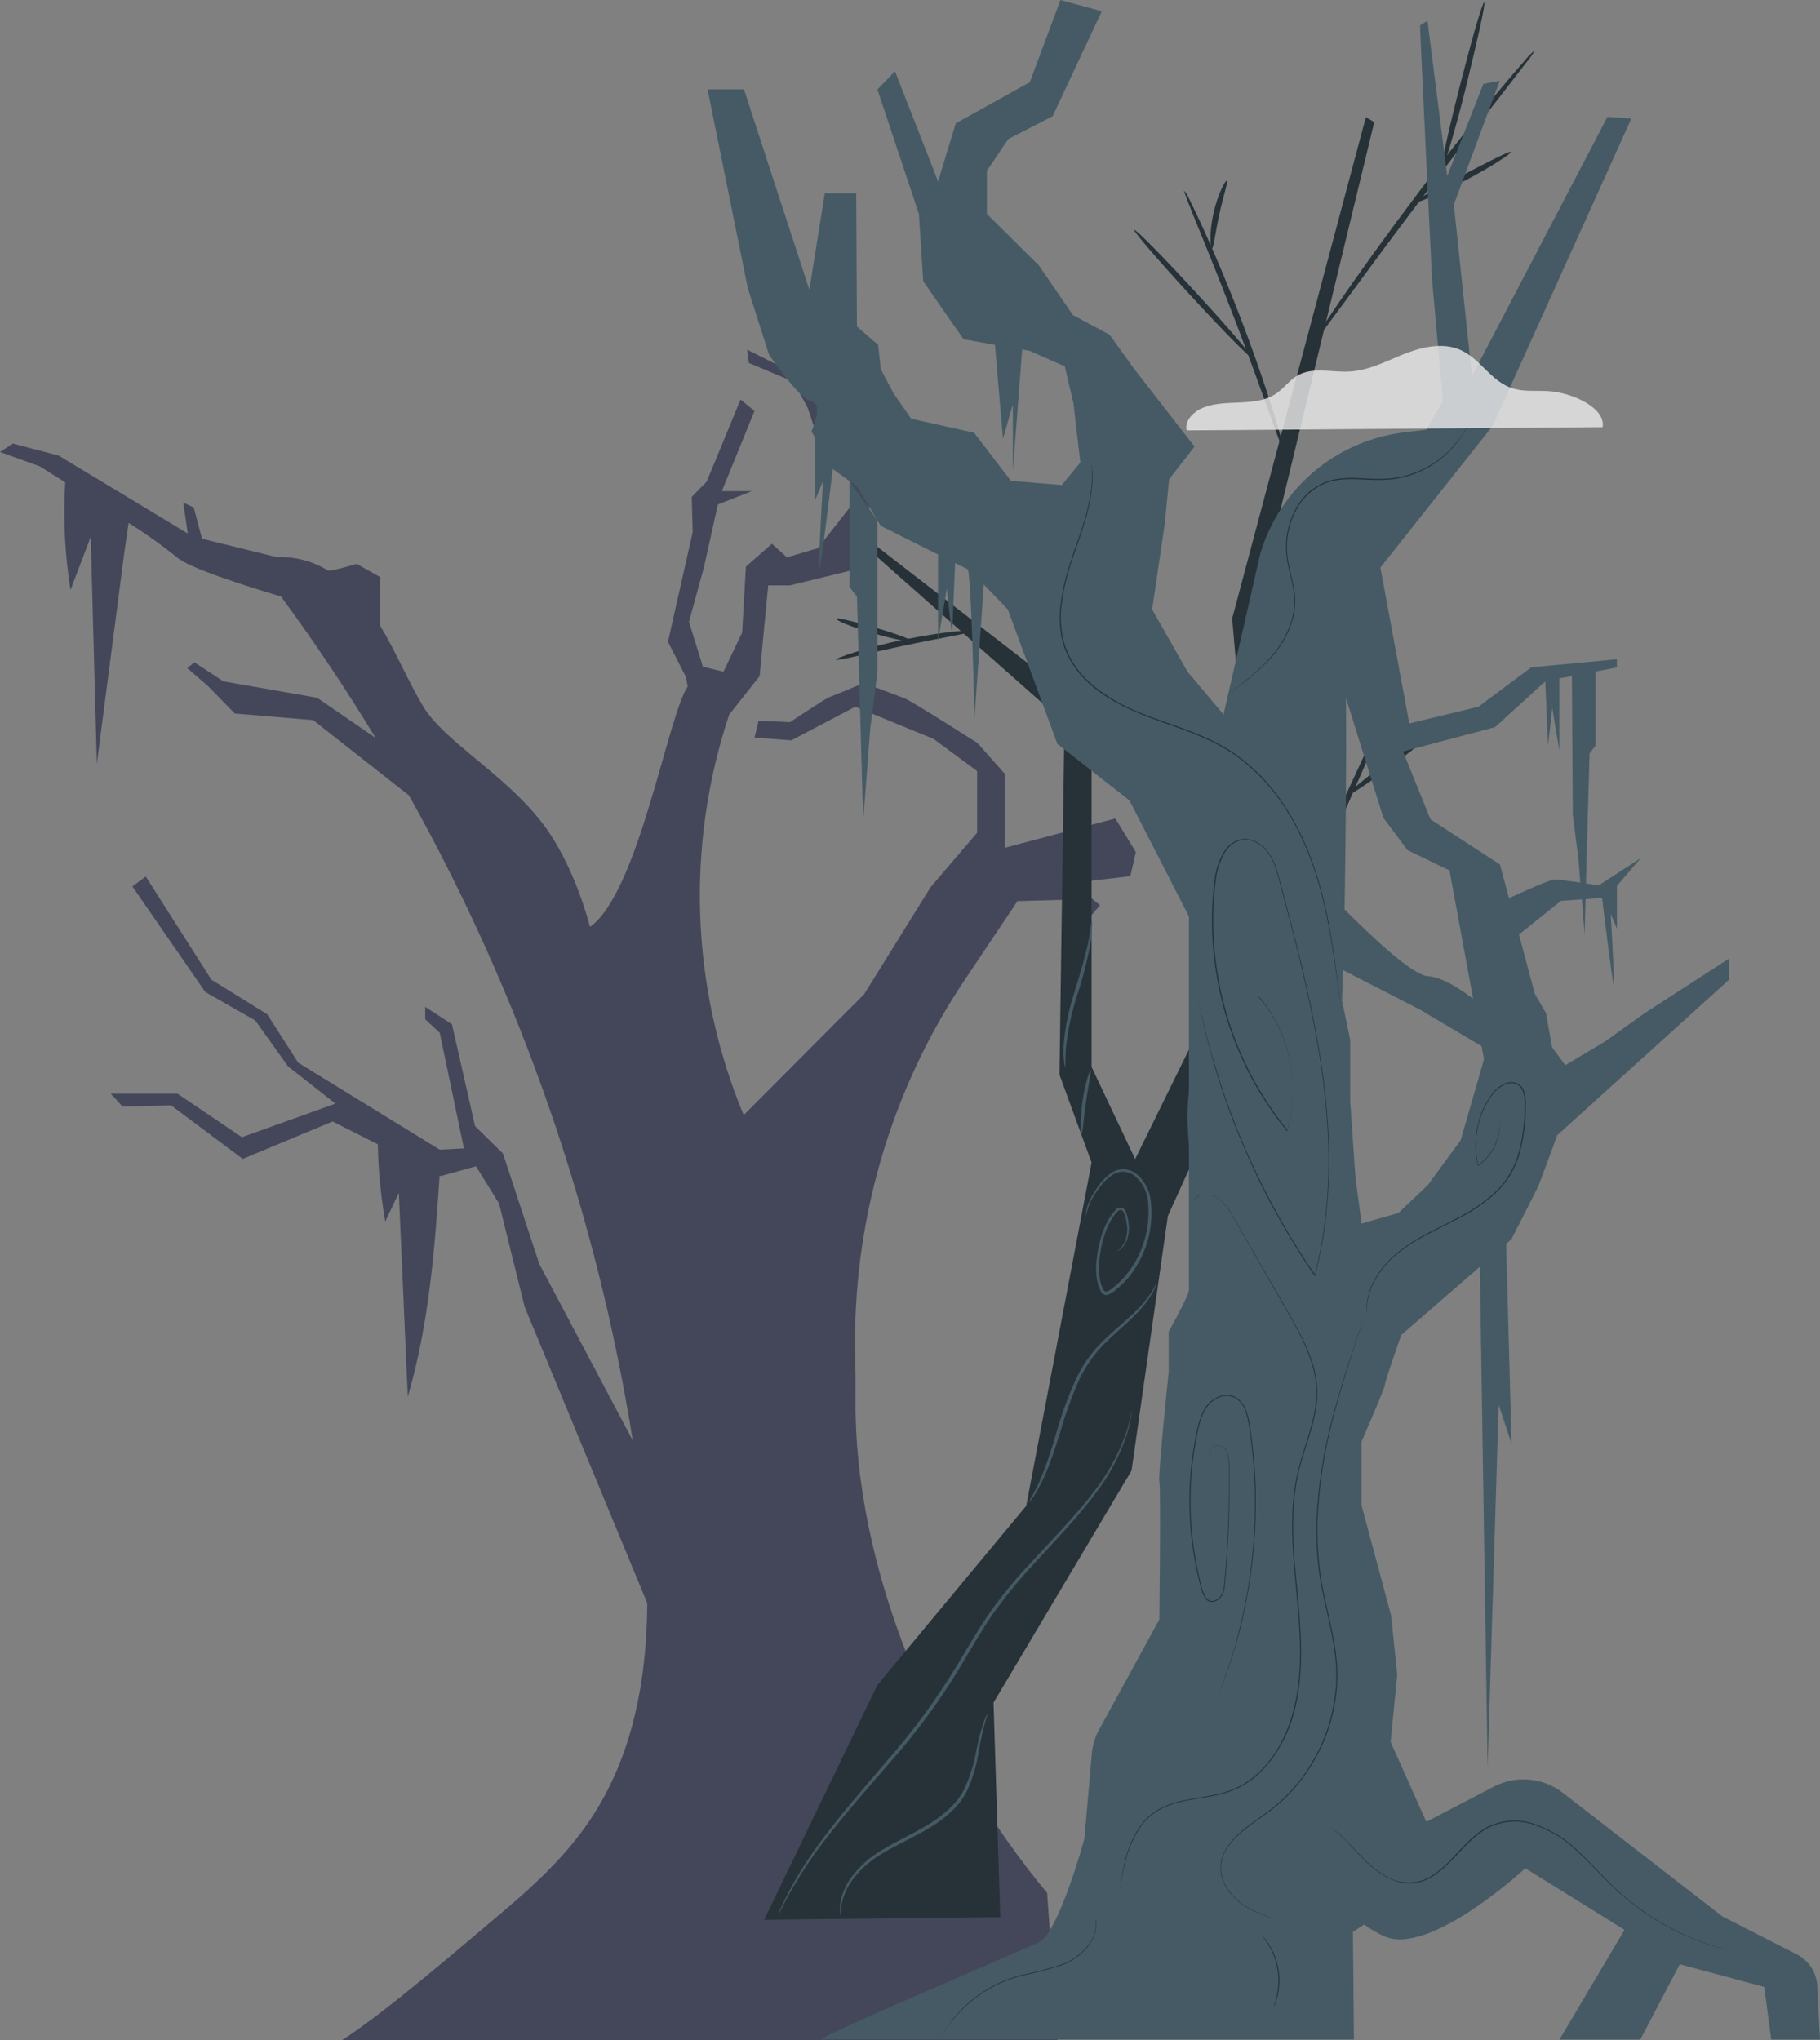 <?xml version="1.0" encoding="UTF-8"?>
<svg id="Camada_2" data-name="Camada 2" xmlns="http://www.w3.org/2000/svg" viewBox="0 0 600.52 673.09">
  <rect x="0" y="0" width="600.52" height="673.09" fill="#808080" stroke="none"/>
  <defs>
    <style>
      .cls-1 {
        fill: #455a64;
      }

      .cls-2 {
        fill: #44475a;
      }

      .cls-3 {
        fill: #ebebeb;
        opacity: .8;
      }

      .cls-4 {
        fill: #263238;
      }
    </style>
  </defs>
  <g id="Camada_1-2" data-name="Camada 1">
    <g>
      <path class="cls-2" d="M0,149.12l4.26-2.77,15.11,3.96,42.59,25.72-1.5-10.21,3.48,1.63,2.71,10.29s13.22,3.26,24.74,6.1c5.87-.26,11.69,1.25,16.73,4.34h0c.85,.51,9.57-2.14,9.57-2.14l7.74,4.36v16.02c5.17,8.56,9.06,18.02,14.2,26.65,6.97,11.53,26.27,21.89,38.87,37.92,11.17,14.16,16.16,34.82,16.16,34.82,15.95-11.04,25.76-69.99,32.25-79.29l-.56-3.13-5.95-11.65,8.15-36.15-.3-11.65,4.93-5.04,11.17-27.09,4.61,3.78-10.78,26.46h9.86l-11.17,4.4-4.61,20.78-4.93,17.94,4.61,14.81,6.78,1.63,6.16-12.92,1.23-21.73,8.58-7.55,4.98,4.47,10.16-3,8.33-10.6,4.93-6.3-4.63-9.13-6.48-4.09-5.53-16.31-4.63-8.5-14.72-6.2-.61-4.4,13.86,6.93,8.31,3.46,6.78,22.36s4.93,2.84,6.16,2.84,7.39,7.88,7.39,7.88l-7.69,29.28-20.64,5.04h-7.18l-1.6,16.7-1.23,13.23-10.05,12.72c-14.38,43.14-12.68,90.19,4.79,132.12l39.73-39.88,21.96-35.35,15.33-17.94v-20.34l-14.36-10.6-25.87-10.62-21.05,11.08-12.17-.93,1.34-5.53,10.38,.46s11.72-7.83,13.08-8.3,11.26-4.6,11.26-4.6c0,0,11.17,4.14,13.53,5.07s23.93,14.68,23.93,14.68l9.01,10.15v24.47l36.53-9.69,6.76,11.08-1.8,7.96-19.01,2.22,9.01,7.39-4.51,5.15-5.85-7-16.88,.46-17.26,25.76c-24.73,36.79-37.43,80.64-36.29,125.27,.11,4.75,.16,8.91,.11,12.1-.86,57.33,26.84,120.46,63.21,164.11l3.45,48.56H112.87c14.9-9.62,38.7-30.34,52.33-41.76,10.89-9.13,21.47-18.92,29.44-30.8,14.02-20.86,18.77-45.93,18.93-71.57l-40.48-97.87-8.42-34.01-7.61-12.3-11.63,3.26-.38-.2c-1.6,24.61-3.57,49.37-10.5,72.98-.99-22.41-1.97-44.83-2.95-67.25l-4.48,9.43c-1.48-8.4-2.3-16.91-2.44-25.45l-14.93-7.55-29.65,12.35-23.65-17.66-15.95,.41-3.97-4.26h22.04l21.25,14.35,30.86-11.08-15.63-12.28-10.83-15.17-16.49-9.38-24.05-34.84,4.42-3.26,21.65,34.03,18.44,11.42,10.21,15.98,46.7,28.69,7.98-.41-7.98-38.12-4.79-4.5v-4.09l8.82,5.74,7.62,33.62,9.2,9.02,11.99,36.44,30.85,58.26c-11.97-74.89-36.97-146.97-73.84-212.83l-31.63-24.86-25.84-2.17-8.9-9.1-6.78-5.86,2.33-1.94,9.57,6.28,30.93,5.42,19.3,13.24c-9.71-16.02-20.11-31.56-31.2-46.63-11.17-3.39-30.75-9.43-34.63-13.18-5-4.01-10.23-7.72-15.65-11.11-.57,3.69-1.07,7.39-1.6,11.08l-8.9,68.41-2.01-74.93-6.67,17.57c-1.88-11.74-2.46-23.65-1.75-35.53-4.96-3.13-8.39-5.27-8.39-5.27l-13.14-4.75Z"/>
      <g>
        <polygon class="cls-4" points="453.44 40.3 450.67 38.66 406.56 204.06 414.84 300.43 374.55 382.42 360.17 352.03 360.17 235.07 285.83 177.59 285.05 179.89 351.23 238.45 349.58 354.56 360.17 383.57 338.6 496.84 289.47 555.98 252.13 633.4 330.04 632.53 327.82 561.75 373.36 485.19 385.34 401.21 426.52 310.25 413.84 204.06 453.44 40.3"/>
        <path class="cls-4" d="M349.19,167.49c.38,3.19,.54,6.4,.49,9.61,.15,5.94,.26,14.13,.29,23.13,.03,9.01,0,17.26-.2,23.13-.2,5.88-.37,9.61-.65,9.61s-.54-3.65-.74-9.59c-.2-5.94-.35-14.14-.39-23.13-.05-18.06,.45-32.79,1.19-32.76Z"/>
        <path class="cls-4" d="M349.58,207.47c-.51,.25-4.75-7.6-10.7-16.79s-11.33-16.3-10.9-16.67,6.54,6.28,12.55,15.61c6.01,9.33,9.52,17.64,9.05,17.86Z"/>
        <path class="cls-4" d="M321.45,208.11c0,.57-10.24,2.19-22.79,4.83-12.55,2.64-22.64,5.26-22.81,4.72s9.75-4.01,22.41-6.63,23.13-3.42,23.19-2.91Z"/>
        <path class="cls-4" d="M300.74,211.52c-.15,.52-5.84-.63-12.71-2.62s-12.34-4.13-12.04-4.84c.11-.31,5.74,.94,12.6,2.95,6.86,2,12.29,3.99,12.15,4.52Z"/>
        <path class="cls-4" d="M459.92,229.33c-.35,1.46-.87,2.87-1.54,4.21-1.25,3.08-2.82,6.74-4.63,11.15-4.03,9.39-9.7,22.3-16.08,36.52-1.54,3.55-3.18,7-4.63,10.36-.76,1.67-1.54,3.3-2.24,4.92-.69,1.55-1.25,3.16-1.65,4.81-1.05,3.56-3.59,5.98-5.55,8.17-1.96,2.19-3.89,4.24-5.66,6.17l-8.28,8.81c-.96,1.15-2.05,2.19-3.25,3.08,.76-1.28,1.66-2.48,2.68-3.56l7.82-9.25,5.47-6.32c1.96-2.27,4.23-4.63,5.03-7.62,.39-1.72,.93-3.41,1.6-5.04,.72-1.62,1.54-3.27,2.21-4.95,1.51-3.36,3.05-6.83,4.63-10.39,6.4-14.22,12.34-27.05,16.64-36.3l5.24-10.9c.58-1.37,1.31-2.66,2.19-3.86Z"/>
        <path class="cls-4" d="M475.09,239.51c.32,.43-6.31,5.92-14.8,12.34-8.5,6.42-15.64,11.1-15.96,10.67s6.29-5.92,14.79-12.26,15.7-11.2,15.98-10.75Z"/>
        <path class="cls-4" d="M440.17,273.61c-.56,0-.91-12.09-1.54-26.99-.63-14.9-1.17-27-.62-27.05,.26,0,.77,2.98,1.28,7.87s1,11.63,1.31,19.11c.31,7.48,.31,14.23,.19,19.14-.12,4.9-.35,7.93-.62,7.93Z"/>
        <path class="cls-4" d="M424,149.84c-.26,.08-2.04-4.83-4.89-12.75-2.85-7.93-6.79-18.88-11.37-30.84-4.58-11.97-8.94-22.78-12.12-30.58s-5.14-12.65-4.87-12.75c.76,.97,1.38,2.04,1.85,3.18,1.06,2.11,2.54,5.18,4.29,9.02,3.52,7.71,8.1,18.4,12.69,30.44,4.6,12.04,8.36,23.13,10.8,31.12,1.25,4.04,2.22,7.31,2.82,9.59,.44,1.15,.71,2.35,.8,3.58Z"/>
        <path class="cls-4" d="M399.87,82.04c-.52,0-.91-5.31,.52-11.66s3.96-11.01,4.44-10.8-1.19,5.07-2.53,11.21c-1.34,6.14-1.87,11.26-2.44,11.24Z"/>
        <path class="cls-4" d="M413.13,118.07c-.4,.37-9.44-8.79-20.17-20.45-10.73-11.66-19.12-21.41-18.72-21.78s9.44,8.77,20.17,20.45c10.73,11.67,19.12,21.41,18.72,21.78Z"/>
        <path class="cls-4" d="M432.44,114.3c.66-1.47,1.48-2.87,2.44-4.16,1.68-2.62,4.16-6.35,7.31-10.93,6.28-9.16,15.21-21.59,25.43-35.16s19.82-25.49,26.91-34.02c3.56-4.27,6.48-7.71,8.54-10.01,.99-1.26,2.11-2.4,3.35-3.41-.77,1.42-1.7,2.75-2.76,3.96-2.14,2.78-4.83,6.26-8.03,10.39-6.83,8.76-16.22,20.85-26.45,34.34-10.22,13.49-19.29,25.83-25.85,34.78l-7.82,10.56c-.89,1.32-1.92,2.55-3.07,3.65Z"/>
        <path class="cls-4" d="M475.6,56.21c-.26,0,.28-3.22,1.39-8.28,1.11-5.06,2.76-12.03,4.72-19.68,1.96-7.65,3.82-14.56,5.27-19.54s2.48-8,2.75-7.94-.29,3.24-1.4,8.3-2.76,12.01-4.63,19.68c-1.87,7.66-3.82,14.54-5.29,19.52s-2.54,8.02-2.81,7.94Z"/>
        <path class="cls-4" d="M498.55,50.12c.26,.46-6.55,4.97-15.42,9.61-8.87,4.64-16.52,7.71-16.73,7.17s6.96-4.29,15.82-8.91,16.04-8.34,16.33-7.87Z"/>
        <path class="cls-1" d="M373.42,465.78s0,.72-.31,2.07c-.32,1.97-.8,3.91-1.43,5.8-2.35,6.98-5.86,13.51-10.38,19.32-5.52,7.49-13.25,15.42-21.48,24.46-4.32,4.7-8.34,9.66-12.04,14.85-3.79,5.44-7.23,11.41-10.8,17.47-6.87,11.42-14.79,22.16-23.66,32.11-8,9.25-15.27,17.57-20.88,24.91-4.49,5.75-8.53,11.85-12.08,18.23-1.31,2.22-2.11,4.07-2.75,5.27s-1,1.84-1,1.84c.96-2.51,2.08-4.96,3.35-7.33,3.4-6.5,7.35-12.69,11.81-18.51,5.55-7.45,12.77-15.81,20.71-25.12,8.78-9.93,16.63-20.64,23.47-32,3.64-6.05,7.09-12.04,10.93-17.53,3.75-5.22,7.82-10.2,12.2-14.91,8.3-9.02,16.05-16.86,21.59-24.24,4.54-5.7,8.13-12.1,10.63-18.95,.68-1.86,1.23-3.77,1.63-5.71,.25-1.33,.48-2.02,.48-2.02Z"/>
        <path class="cls-1" d="M277.33,632.05s-.09-.29-.15-.89c-.08-.86-.08-1.72,0-2.58,.41-3.18,1.6-6.21,3.45-8.82,2.77-3.85,6.33-7.06,10.46-9.41,4.5-2.81,9.82-5.14,14.97-8.24s9.55-6.92,11.95-11.5c1.97-4.16,3.36-8.58,4.13-13.12,.6-3.09,1.4-6.14,2.39-9.13,.28-.82,.61-1.61,.99-2.39,.25-.52,.4-.79,.45-.77s-.37,1.17-.99,3.3-1.3,5.24-2.02,9.16c-.67,4.66-2.02,9.19-4.01,13.46-2.47,4.84-7.08,8.88-12.34,12.01-5.26,3.13-10.56,5.44-15.02,8.14-4.03,2.23-7.54,5.29-10.32,8.96-2.54,3.42-3.92,7.56-3.95,11.81Z"/>
        <path class="cls-1" d="M381.66,423.38s0,.31-.26,.83c-.29,.79-.66,1.54-1.08,2.27-1.55,2.67-3.45,5.11-5.66,7.26-2.71,2.81-6.29,5.74-9.89,9.25-3.92,3.86-7.06,8.44-9.25,13.49-2.18,5.07-4.04,10.28-5.55,15.59-1.54,4.89-2.95,9.25-4.44,12.88-1.14,2.85-2.53,5.6-4.13,8.22-.59,.96-1.27,1.87-2.02,2.71,.43-1.02,.95-2.01,1.54-2.95,1.44-2.68,2.69-5.45,3.76-8.3,1.37-3.59,2.71-7.97,4.16-12.88,1.53-5.34,3.43-10.58,5.69-15.65,2.24-5.17,5.48-9.85,9.52-13.77,3.7-3.59,7.31-6.45,10.07-9.13,2.22-2.06,4.19-4.38,5.86-6.91,1.13-1.87,1.56-2.99,1.68-2.93Z"/>
        <path class="cls-1" d="M358.31,401.72c-.09-1.62,.2-3.24,.85-4.73,.7-1.72,1.59-3.35,2.67-4.86,1.29-2.04,2.98-3.82,4.95-5.21,2.5-1.64,5.76-1.5,8.11,.34,2.76,2.23,4.5,5.49,4.83,9.02,.94,8.04-1.04,16.14-5.58,22.84-1.13,1.67-2.43,3.23-3.89,4.63-.69,.69-1.43,1.34-2.21,1.94-.74,.66-1.59,1.18-2.51,1.54-.59,.17-1.24,.03-1.7-.39-.41-.39-.72-.86-.91-1.39-.4-.92-.7-1.87-.89-2.85-.36-1.9-.46-3.84-.31-5.77,.63-7.36,2.76-14.02,6.71-17.94,.57-.52,1.4-.64,2.08-.28,.58,.42,.99,1.02,1.17,1.71,.36,1.14,.61,2.31,.74,3.5,.25,1.92,0,3.87-.74,5.66-.45,1.09-1.16,2.04-2.07,2.79-.63,.46-1,.59-1.02,.56,1.23-.88,2.18-2.11,2.71-3.53,.63-1.72,.81-3.57,.52-5.38-.15-1.13-.41-2.24-.79-3.32-.34-1.17-1.26-1.88-2.21-1.02-3.5,3.61-5.63,10.21-6.17,17.32-.14,1.82-.03,3.64,.32,5.43,.18,.9,.45,1.78,.82,2.62,.37,.86,.79,1.34,1.54,1.14,.79-.34,1.51-.82,2.14-1.4,.74-.58,1.44-1.21,2.11-1.87,1.39-1.37,2.64-2.87,3.73-4.49,4.37-6.44,6.3-14.22,5.46-21.96-.26-3.26-1.82-6.28-4.33-8.37-2.08-1.71-5.02-1.88-7.28-.42-1.91,1.3-3.56,2.95-4.84,4.87-1.08,1.44-2.01,2.99-2.76,4.63-.62,1.48-1.05,3.04-1.28,4.63Z"/>
        <path class="cls-1" d="M397.12,340.74c.17,2.08-.06,4.18-.69,6.17-.86,3.75-2.64,8.68-3.08,14.42-.44,4.92-.55,9.86-.32,14.79,.17,2.05,.17,4.12,0,6.17-.51-2.02-.79-4.09-.85-6.17-.47-4.98-.47-9.98,0-14.96,.68-4.94,1.86-9.81,3.53-14.51,1.02-3.58,1.25-5.92,1.42-5.91Z"/>
        <path class="cls-1" d="M412.01,308.18c.45,.69,.81,1.44,1.06,2.22,.75,2.12,1.18,4.35,1.25,6.6,.37,5.74-1.54,13.52-5.15,21.36-3.61,7.83-6.83,14.82-8,20.28-.6,2.95-.98,5.94-1.11,8.94-.22-.8-.32-1.62-.29-2.45-.06-2.24,.14-4.47,.59-6.66,.99-5.63,4.18-12.83,7.71-20.59,3.53-7.76,5.54-15.3,5.4-20.87-.11-3-.59-5.96-1.45-8.84Z"/>
        <path class="cls-1" d="M359.88,353.02c.34,.09-.72,4.72-1.54,10.49-.82,5.77-1.09,10.5-1.43,10.5s-.57-4.81,.26-10.67c.83-5.86,2.42-10.41,2.71-10.32Z"/>
        <path class="cls-1" d="M360.22,303.74c.15,.64,.19,1.3,.11,1.96-.03,1.78-.19,3.55-.48,5.31-1.04,5.75-2.47,11.42-4.3,16.96-1.82,5.52-3.08,11.2-3.76,16.96-.42,4.41-.09,7.17-.32,7.2-.21-.62-.34-1.27-.37-1.93-.21-1.77-.25-3.56-.14-5.34,.46-5.86,1.62-11.63,3.47-17.21,1.99-6.54,3.76-12.43,4.63-16.81s.97-7.11,1.17-7.11Z"/>
        <polygon class="cls-1" points="287.15 240.38 289.51 221.87 289.51 171.69 280.29 158.73 280.29 193.66 282.76 196.89 284.81 270.97 287.15 240.38"/>
        <path class="cls-1" d="M568.18,632.18l-52.53-40.67c-6.54-5.06-15.42-5.85-22.75-2.04l-22.28,11.61-11.78-26.34,2.19-22.16-2.02-19.55-9.75-36.32v-21.14s7.71-17.57,7.71-18.75,5.38-16.36,5.38-16.36l25.94-22.52,2.56,165.17,3.64-119.64,4.26,12.88-1.79-65.93,1.73-1.54s8.4-16.36,9.07-17.97,6.06-16.36,6.06-16.36l56.69-51.31v-6.97l-27.76,17.95-13.45,9.59-12.85,7.63-4.36-5.98-1.96-11.17-3.7-6.37-5.24-19.6,13.88-11.1,6.89-.49,.89,11.66,.32-11.74,5.46-.39c0,.28,3.56,29.38,3.87,28.75s-1.03-23.52-1.03-23.52l2.05,4.95v-14.17l7.86-9.16-13.88,9.02-4.21-.65,1.19-42.87,1.99-2.61v-24.44l7.03-1.34v-2.71l-28.25,2.67-17.43,13-22.82,5.51-9.53-51.42,37.01-46.71,45.8-101.46-7.88-.54-44.72,85.53-5.98-56.58,15.16-40.88-5.43,1.08-11.91,30.4-6.51-51.25-2.45,1.54c0,2.9,3.95,83.85,3.95,83.85l3.59,40.03-5.46,9.5-7.31,.86c-22.33,2.69-40.96,18.33-47.45,39.86h0l-12.01,52.6v.82l-12.04-14.31-11.67-20.53,4.19-28.47,1.4-14.47,8.4-10.8-19.96-25.68-8.05-11.2-12.14-6.52-11.2-16.35-17.18-17.03v-14.17l7.06-10.5,14.64-7.54L363.54,3.72l-13.63-3.72-10.12,27.13-24.43,13.56-5.83,19.18-14.22-36.35-5.8,6,13.69,41.07,1.43,22.21h0l13.29,19.12,10.38,1.85c.74,9.25,2.65,30.94,2.65,30.94l3.24-11.23v21.45c0,1.02,2.42-31.01,3.08-39.62l2.39,.42,11.67,5.14,2.85,12.12,2.28,19.62-6.12,7.43-16.79-1.4-12.14-15.87-20.77-4.63-5.83-8.4-4.19-7.94-.88-8.02-7-6.06-.23-43.92h-10.38l-5.07,31.81-21.59-66.13h-12.01l13.29,65.63,7,21.93s9.81,14.47,14,15.42,0,9.81,0,9.81l1.28,2.37v20.22l2.54-6.17s-1.67,28.34-1.28,29.13,3.49-24.84,4.49-33.09l7.9,5.71,7.94,13.06,18.89,9.45v28.59l2.9-17.33s1.76,16.45,1.76,14.99c0-1.09,.65-15.82,.99-23.43l4.12,2.05c1.22,.62,2.25,49.35,2.25,49.35l3.08-44.31,7.93,8.24,16.35,44.34,23.8,18.66,19.6,38.26v123.22c0,1.88-6.68,13.79-6.68,13.79v13.23s-3.59,34.58-3.08,36.15,0,45.56,0,45.56l-19.94,36.49c-1.31,2.41-2.11,5.06-2.34,7.79l-2.45,28.07s-8.39,30.84-14.93,34.07c-6.54,3.22-72.02,30.75-71.79,32.15h175.65l-.32-35.47,3.65-2.45c2.08,1.49,4.29,2.78,6.62,3.86,15.02,6.85,46.6-22.42,46.6-22.42l32.74,20.31-21.45,36.19h26.65l13.03-24.84,27.87,7.49,2.31,17.35h16.08l-.88-17.64c-.22-4.45-2.81-8.45-6.79-10.47l-24.67-12.58Zm-74.86-392.29l16.55-15.08h0c.23,5.1,.88,19.82,.88,20.8s1.42-12.09,1.42-12.09l2.33,13.99v-23.67l4.16-.8,.29,45.71,1.9,14.94,.57,7.51c-3.49-.51-7.4-1.05-8.44-1.03-1.54,0-11,4.27-15.08,6.17l-2.98-11.12-22.93-14.91-9.04-22.36,30.37-8.05Zm-49.19-9.55l12.34,39.51,7.93,10.63,13.88,6.72,7.79,42.35c-3.72-2.87-10.04-7.19-14.91-7.46-5.23-.29-19.66-14.14-27.51-22.04,.34-20.29,.65-47.36,.46-69.71h.03Zm-.99,89.74l25.34,13,20.39,12.09,.79,4.29-7.71,26.74-10.8,14.76-9.75,9.25-12.14,3.49-2.02-15.17-1.73-25.09v-20.36l-2.7-12.95s.15-3.76,.29-10.04h.03Z"/>
        <path class="cls-4" d="M399.37,479.9c-.12-.18-.19-.38-.22-.59-.06-.59,.19-1.18,.66-1.54,.75-.68,1.76-.98,2.76-.82,1.31,.44,2.29,1.54,2.58,2.9,.4,1.63,.56,3.32,.49,5v5.97c0,4.27,0,9.16-.29,14.54-.29,5.38-.59,11.29-1.17,17.61-.05,1.66-.68,3.24-1.77,4.49-.63,.6-1.44,.97-2.3,1.05-.89,.07-1.77-.3-2.33-1-.93-1.47-1.56-3.11-1.84-4.83-.45-1.67-.82-3.39-1.19-5.14-3.16-15.22-3.06-30.94,.31-46.11,.4-2.02,1.06-3.98,1.97-5.83,.9-1.86,2.36-3.39,4.16-4.38,1.78-1.05,3.93-1.25,5.88-.54,1.84,.85,3.26,2.4,3.95,4.3,.7,1.81,1.18,3.69,1.42,5.61,.25,1.9,.51,3.76,.76,5.61s.37,3.7,.56,5.51,.26,3.62,.39,5.41c.34,6.75,.28,13.51-.19,20.25-.39,5.87-1.1,11.71-2.11,17.5-.94,5.32-1.99,10.09-3.08,14.22-.54,2.07-1.06,3.99-1.63,5.74-.57,1.74-1.02,3.36-1.54,4.78-.96,2.87-1.77,5.06-2.36,6.54l-.89,2.25s.28-.8,.83-2.28c.56-1.48,1.37-3.67,2.3-6.54,.51-1.42,.99-3.08,1.54-4.8,.56-1.71,1.06-3.67,1.54-5.74,1.11-4.13,2.14-8.9,3.08-14.2,2.12-12.45,2.87-25.09,2.22-37.71-.14-1.77-.26-3.58-.39-5.4-.12-1.82-.37-3.64-.57-5.51-.2-1.87-.51-3.72-.76-5.6-.24-1.9-.71-3.76-1.4-5.54-.66-1.82-2.01-3.31-3.76-4.13-1.86-.67-3.91-.48-5.61,.52-1.75,.97-3.16,2.46-4.04,4.26-.9,1.82-1.55,3.76-1.94,5.75-3.34,15.13-3.45,30.8-.32,45.97,.37,1.74,.72,3.45,1.19,5.14,.26,1.67,.86,3.27,1.76,4.7,.5,.63,1.29,.97,2.1,.91,.79-.08,1.53-.42,2.11-.97,1.06-1.19,1.66-2.72,1.7-4.32,.6-6.31,.97-12.2,1.22-17.58s.32-10.27,.34-14.54v-5.97c.08-1.67-.08-3.34-.46-4.97-.27-1.32-1.21-2.4-2.48-2.84-.96-.16-1.95,.12-2.68,.77-.48,.36-.74,.94-.68,1.54,.04,.19,.11,.37,.22,.54Z"/>
        <path class="cls-4" d="M393.08,396.86c.42-.84,1.1-1.54,1.93-1.99,.97-.52,2.07-.77,3.18-.71,1.52,.06,2.98,.6,4.18,1.54,2.84,2.13,4.77,6.17,7.31,10.5l8.54,14.84,4.98,8.64c1.71,3.01,3.55,6.17,5.29,9.42,1.88,3.42,3.43,7.01,4.63,10.72,1.26,3.98,1.74,8.17,1.42,12.34-.69,8.65-4.8,16.78-6.54,25.88-1.74,9.1-1.54,18.85-.69,28.65s2.02,19.42,2,28.75-1.25,18.51-4.63,26.22c-3.38,7.71-8.62,14.22-14.99,17.67-3.05,1.6-6.34,2.71-9.75,3.27-3.22,.62-6.35,1.02-9.25,1.65-2.82,.52-5.55,1.48-8.08,2.84-2.29,1.28-4.3,3.01-5.89,5.1-2.51,3.53-4.31,7.52-5.31,11.74-.89,3.49-1.34,6.25-1.67,8.13s-.48,2.85-.48,2.85c0,0,.12-.99,.42-2.87s.74-4.63,1.54-8.14c.98-4.25,2.77-8.27,5.29-11.83,1.6-2.11,3.62-3.87,5.92-5.17,2.55-1.37,5.3-2.34,8.14-2.87,2.95-.65,6.08-1.05,9.25-1.68,3.38-.56,6.65-1.67,9.68-3.27,6.29-3.42,11.55-9.82,14.85-17.57,3.3-7.74,4.63-16.81,4.63-26.08s-1.19-18.88-2-28.71c-.82-9.84-1.08-19.59,.71-28.75,1.79-9.16,5.84-17.27,6.54-25.83,.34-4.14-.14-8.3-1.39-12.26-1.17-3.7-2.69-7.28-4.53-10.69-1.73-3.3-3.56-6.42-5.27-9.42l-4.95-8.64-8.51-14.87c-2.53-4.32-4.46-8.37-7.23-10.49-1.17-.94-2.62-1.48-4.12-1.54-1.07-.07-2.14,.16-3.08,.66-.86,.44-1.58,1.12-2.07,1.96Z"/>
        <path class="cls-4" d="M414.89,328.46s.72,.83,2.07,2.48c.6,.86,1.45,1.88,2.25,3.22,2.19,3.44,3.92,7.15,5.15,11.04,.83,2.6,1.44,5.26,1.82,7.96,.45,3.12,.57,6.28,.39,9.42-.2,3.56-.82,7.08-1.85,10.49v.2l-.12-.15c-3.07-3.76-5.88-7.71-8.42-11.84-2.86-4.59-5.34-9.4-7.43-14.39-2.34-5.44-4.22-11.06-5.63-16.81-1.51-6.19-2.5-12.49-2.96-18.85-.48-6.77-.31-13.56,.52-20.29,.31-3.54,1.41-6.97,3.22-10.02,.98-1.55,2.38-2.79,4.04-3.56,1.73-.71,3.67-.75,5.43-.12,1.75,.64,3.31,1.73,4.52,3.16,1.19,1.44,2.13,3.07,2.78,4.83,.65,1.76,1.2,3.55,1.65,5.37,.48,1.82,.96,3.64,1.45,5.46,1.94,7.31,3.87,14.76,5.71,22.35,2.21,9.25,4.18,18.4,5.68,27.43,1.53,8.81,2.56,17.69,3.08,26.62,.48,8.43,.36,16.88-.34,25.29-.34,4.06-.89,8.02-1.54,11.89-.65,3.87-1.54,7.62-2.41,11.26v.29l-.19-.26c-7.64-11.11-14.34-22.84-20.05-35.05-2.56-5.44-4.73-10.63-6.6-15.42-.93-2.44-1.8-4.77-2.58-7.02-.77-2.25-1.54-4.41-2.16-6.46s-1.25-4.01-1.8-5.84-1.02-3.58-1.45-5.2c-.89-3.22-1.54-6-2.07-8.25-.52-2.25-.85-3.98-1.11-5.15s-.35-1.76-.35-1.76c0,0,.14,.59,.4,1.76s.62,2.9,1.16,5.14,1.19,5.01,2.1,8.24c.43,1.54,.91,3.35,1.54,5.18,.63,1.84,1.13,3.81,1.8,5.84s1.37,4.21,2.19,6.45c.82,2.24,1.65,4.63,2.59,7,1.88,4.86,4.06,10.04,6.62,15.42,5.72,12.19,12.42,23.89,20.05,34.99h-.25c.89-3.62,1.76-7.37,2.39-11.23,.63-3.86,1.17-7.82,1.54-11.87,.71-8.4,.81-16.83,.32-25.25-.54-8.91-1.57-17.79-3.08-26.59-1.54-9.02-3.47-18.17-5.68-27.4-1.84-7.59-3.76-15.02-5.71-22.35-1.02-3.62-1.79-7.33-3.08-10.8-.64-1.72-1.56-3.33-2.73-4.75-1.17-1.39-2.68-2.45-4.38-3.08-1.69-.6-3.54-.56-5.2,.12-1.61,.75-2.96,1.94-3.9,3.44-1.79,3.02-2.88,6.4-3.19,9.9-.83,6.71-1.01,13.49-.52,20.23,.44,6.34,1.43,12.63,2.95,18.8,1.39,5.73,3.26,11.34,5.58,16.76,2.09,4.97,4.56,9.78,7.39,14.37,2.53,4.12,5.33,8.08,8.39,11.83h-.19c1.03-3.4,1.66-6.91,1.87-10.46,.19-3.14,.07-6.28-.37-9.39-.37-2.69-.96-5.34-1.77-7.93-.68-2.16-1.51-4.27-2.48-6.32-.78-1.62-1.65-3.2-2.62-4.72-.79-1.34-1.63-2.36-2.22-3.24s-1.17-1.45-1.54-1.87-.65-.54-.65-.54Z"/>
        <path class="cls-4" d="M360.3,153.57s.09,.77,.17,2.24c.08,2.15-.03,4.3-.32,6.43-.46,3.37-1.19,6.7-2.21,9.95-1.13,3.82-2.68,8.08-4.26,12.82-1.79,5.15-2.98,10.48-3.55,15.9-.24,3.02-.08,6.06,.48,9.04,.63,3.15,1.84,6.16,3.56,8.87,3.53,5.6,9.25,9.96,15.5,13.31,6.25,3.35,13.51,5.58,20.66,8.2,3.56,1.27,7.04,2.74,10.44,4.4,3.27,1.63,6.37,3.59,9.25,5.84,5.43,4.32,10.12,9.49,13.88,15.31,3.44,5.25,6.28,10.86,8.48,16.73,1.92,5.11,3.5,10.35,4.72,15.67,2.22,9.76,3.24,17.81,3.98,23.35,.34,2.75,.6,4.89,.8,6.4,.2,1.51,.25,2.22,.25,2.22,0,0-.12-.76-.32-2.22-.2-1.47-.48-3.64-.85-6.38-.79-5.54-1.84-13.57-4.09-23.32-1.23-5.31-2.81-10.53-4.73-15.62-2.21-5.85-5.05-11.44-8.48-16.67-3.77-5.79-8.46-10.93-13.88-15.22-2.88-2.24-5.98-4.19-9.25-5.81-3.38-1.64-6.85-3.1-10.39-4.36-7.16-2.62-14.31-4.86-20.7-8.24-6.38-3.38-12.04-7.71-15.61-13.43-1.75-2.74-2.97-5.78-3.59-8.96-.56-3-.71-6.07-.46-9.11,.57-5.44,1.78-10.79,3.59-15.95,1.54-4.75,3.16-8.99,4.29-12.8,1.02-3.24,1.78-6.56,2.27-9.92,.3-2.12,.43-4.27,.39-6.42,0-.72,0-1.3-.09-1.67s.08-.57,.08-.57Z"/>
        <path class="cls-4" d="M485.61,137.13s-.15,.46-.48,1.34c-.2,.53-.43,1.04-.69,1.54-.32,.72-.68,1.43-1.08,2.11-1.07,1.89-2.33,3.67-3.78,5.29-1.9,2.17-4.09,4.07-6.49,5.66-2.92,1.93-6.14,3.37-9.53,4.26-1.88,.51-3.81,.83-5.75,.96-2.05,.11-4.11,.11-6.17,0-4.19-.17-8.7-.6-13.09,.72-4.52,1.46-8.31,4.61-10.58,8.79-2.34,4.12-3.49,8.81-3.33,13.54,.11,4.63,1.7,8.81,2.36,12.98,.7,3.98,.34,8.07-1.03,11.87-1.2,3.29-2.93,6.36-5.12,9.1-1.8,2.23-3.79,4.29-5.95,6.17-1.88,1.7-3.59,3.08-5.01,4.15-2.82,2.17-4.44,3.32-4.44,3.32,0,0,.39-.32,1.13-.89l3.24-2.53c1.4-1.09,3.08-2.47,4.98-4.16,2.13-1.92,4.1-4,5.89-6.25,2.15-2.73,3.85-5.79,5.04-9.05,1.35-3.76,1.69-7.8,.99-11.74-.66-4.13-2.27-8.36-2.37-13.02-.17-4.8,.99-9.55,3.36-13.73,2.32-4.25,6.19-7.44,10.8-8.93,4.47-1.33,9.01-.89,13.2-.71,2.05,.11,4.11,.11,6.17,0,1.93-.13,3.84-.44,5.71-.93,3.37-.87,6.57-2.29,9.47-4.21,2.4-1.56,4.58-3.44,6.48-5.58,1.45-1.6,2.73-3.35,3.81-5.23,.41-.68,.78-1.38,1.11-2.1,.27-.5,.51-1.01,.71-1.54,.34-.77,.48-1.22,.48-1.22Z"/>
        <path class="cls-4" d="M421.43,633.47s-.74-.23-2.16-.74c-2.06-.7-4.08-1.53-6.05-2.48-3.16-1.46-5.9-3.69-7.97-6.49-1.28-1.76-2.11-3.8-2.44-5.95-.29-2.44,.17-4.91,1.31-7.08,1.31-2.35,3.04-4.44,5.1-6.17,2.1-1.82,4.46-3.5,6.88-5.23,2.53-1.75,4.94-3.69,7.2-5.78,2.37-2.24,4.53-4.69,6.46-7.31,4.16-5.65,7.26-12.02,9.14-18.78,.97-3.58,1.61-7.24,1.9-10.93,.25-3.81,.11-7.63-.42-11.41-1.03-7.71-3.08-14.96-4.46-22.16-1.24-6.93-1.76-13.97-1.54-21,.51-11.9,2.37-23.71,5.54-35.19,2.64-9.81,5.23-17.61,7.02-23.01s2.85-8.33,2.85-8.33c0,0-.23,.74-.69,2.16-.46,1.42-1.17,3.55-2.05,6.17-1.74,5.4-4.3,13.22-6.89,23.02-3.14,11.5-4.97,23.31-5.44,35.22-.21,7.01,.31,14.02,1.54,20.93,1.31,7.19,3.44,14.48,4.47,22.18,.52,3.81,.65,7.66,.4,11.49-.28,3.71-.92,7.39-1.9,10.98-1.9,6.81-5.04,13.2-9.25,18.88-1.94,2.64-4.12,5.1-6.51,7.36-2.28,2.09-4.71,4.01-7.26,5.75-4.83,3.42-9.53,6.72-11.94,11.24-1.13,2.13-1.59,4.55-1.31,6.94,.31,2.12,1.13,4.14,2.39,5.88,2.05,2.78,4.75,5.01,7.88,6.48,1.95,.97,3.96,1.82,6.01,2.54l2.17,.85Z"/>
        <path class="cls-4" d="M575.06,644.38s-2.27-.32-6.28-1.36c-1.99-.54-4.44-1.2-7.19-2.24-6.94-2.49-13.52-5.9-19.55-10.15-3.79-2.67-7.35-5.64-10.66-8.88-3.5-3.42-6.89-7.28-10.8-10.8-3.9-3.85-8.6-6.81-13.76-8.67-5.16-1.95-10.91-1.67-15.85,.79-4.63,2.54-8,6.6-11.38,10.09s-6.97,6.77-11.3,7.83c-1.05,.24-2.13,.37-3.21,.4-1.04,0-2.07-.13-3.08-.35-1.9-.46-3.71-1.2-5.38-2.21-2.86-1.76-5.45-3.91-7.71-6.4-2.02-2.13-3.72-4.01-5.18-5.47-1.11-1.12-2.29-2.18-3.52-3.18l-.99-.76-.34-.26c1.79,1.19,3.44,2.57,4.93,4.12,1.54,1.43,3.18,3.32,5.21,5.43,2.24,2.45,4.81,4.58,7.63,6.32,3.39,2.21,7.53,2.97,11.49,2.11,4.24-1.06,7.82-4.29,11.15-7.79,3.33-3.5,6.71-7.57,11.44-10.16,5.02-2.5,10.85-2.79,16.1-.82,5.21,1.87,9.94,4.86,13.88,8.74,3.9,3.61,7.31,7.46,10.8,10.89,8.53,8.45,18.79,14.96,30.07,19.08,2.75,1.03,5.17,1.73,7.16,2.3s3.56,.89,4.63,1.11,1.68,.28,1.68,.28Z"/>
        <path class="cls-4" d="M494.87,370.24v1.11c-.01,1.1-.14,2.19-.39,3.25-.38,1.71-1.04,3.35-1.94,4.86-1.21,2.04-2.85,3.79-4.81,5.12l-.12,.09v-.14c-1.44-6.05-.9-12.41,1.54-18.14,.95-2.27,2.23-4.39,3.81-6.28,.88-.97,1.92-1.77,3.08-2.37,1.19-.68,2.6-.88,3.93-.57,1.36,.44,2.44,1.5,2.9,2.85,.43,1.35,.62,2.76,.57,4.18,.1,5.88-.68,11.74-2.33,17.38-1.57,4.93-4.46,9.34-8.36,12.74-3.62,3.11-7.62,5.77-11.89,7.9-4.03,2.11-7.94,3.96-11.47,5.92-3.3,1.77-6.4,3.88-9.25,6.31-2.33,2.03-4.34,4.4-5.95,7.03-1.21,1.99-2.12,4.15-2.68,6.42-.35,1.43-.53,2.9-.54,4.38v1.54s0-.52-.11-1.54c-.01-1.48,.15-2.95,.48-4.4,.54-2.29,1.44-4.48,2.65-6.49,1.61-2.66,3.63-5.06,5.97-7.11,2.84-2.45,5.95-4.59,9.25-6.37,3.55-1.99,7.45-3.82,11.47-5.95,4.25-2.13,8.23-4.77,11.83-7.88,3.84-3.37,6.69-7.73,8.25-12.6,1.63-5.61,2.42-11.43,2.33-17.27,.05-1.38-.13-2.76-.56-4.07-.43-1.26-1.42-2.25-2.68-2.67-1.27-.3-2.6-.11-3.73,.54-1.12,.59-2.14,1.38-2.99,2.31-1.56,1.85-2.84,3.93-3.78,6.17-.9,2.07-1.55,4.24-1.93,6.46-.67,3.82-.56,7.74,.32,11.52h-.15c1.94-1.31,3.57-3.03,4.78-5.04,.91-1.49,1.57-3.11,1.97-4.81,.28-1.09,.46-2.2,.52-3.32v-1.06Z"/>
        <path class="cls-4" d="M310.64,671.83l.32-.6c.23-.4,.56-1,1.03-1.71s1.08-1.54,1.82-2.59,1.65-2.05,2.7-3.19c2.5-2.64,5.32-4.96,8.39-6.91,3.78-2.38,7.9-4.14,12.23-5.23,4.34-.89,8.63-2.01,12.85-3.35,3.43-1.17,6.47-3.27,8.77-6.06,.88-1.07,1.6-2.26,2.11-3.55,.39-.99,.63-2.03,.74-3.08,.07-.66,.07-1.33,0-1.99v-.68c.05,.22,.09,.45,.12,.68,.09,.66,.09,1.33,0,1.99-.07,1.06-.31,2.1-.71,3.08-.51,1.31-1.21,2.54-2.08,3.64-2.32,2.84-5.39,4.97-8.85,6.17-4.23,1.36-8.53,2.48-12.88,3.38-4.3,1.08-8.4,2.83-12.15,5.18-3.06,1.91-5.88,4.2-8.37,6.82-1.06,1.11-1.97,2.17-2.73,3.08s-1.37,1.84-1.85,2.56-.83,1.28-1.08,1.67-.39,.69-.39,.69Z"/>
        <path class="cls-4" d="M420.15,662.33c.08-.32,.19-.64,.31-.96,.15-.36,.28-.74,.37-1.13,.17-.5,.3-1.02,.4-1.54,.31-1.32,.5-2.67,.56-4.03,.05-.8,.05-1.59,0-2.39-.09-1.72-.37-3.42-.85-5.07-.2-.8-.52-1.54-.77-2.27-.51-1.26-1.13-2.46-1.85-3.61-.29-.51-.62-.91-.88-1.3-.22-.33-.46-.64-.72-.94-.22-.25-.43-.51-.62-.79,.26,.22,.49,.45,.71,.71,.28,.29,.54,.59,.77,.91,.33,.41,.64,.84,.93,1.28,.76,1.14,1.41,2.35,1.93,3.62,.32,.75,.58,1.52,.8,2.3,.25,.83,.45,1.68,.6,2.53,.12,.89,.25,1.76,.28,2.59,.05,.81,.05,1.63,0,2.44-.07,1.37-.27,2.73-.62,4.06-.12,.52-.28,1.04-.46,1.54-.11,.38-.25,.75-.42,1.11-.13,.32-.28,.63-.46,.93Z"/>
      </g>
      <path class="cls-3" d="M528.8,140.93c1.06-6.22-9.71-11.35-17.79-11.88-3.87-.26-7.87,.23-11.53-.81-7.91-2.25-11.07-10.6-18.8-13.26-5.77-1.97-12.42-.22-18.07,2.08-5.65,2.3-11.13,5.19-17.38,5.52-5.44,.29-11.35-1.36-16.11,.81-3.61,1.62-5.41,4.92-8.69,6.88-3.28,1.97-7.37,2.34-11.34,2.52-3.96,.18-8.08,.21-11.7,1.55-3.61,1.35-6.6,4.47-5.85,7.66l137.25-1.07Z"/>
    </g>
  </g>
</svg>